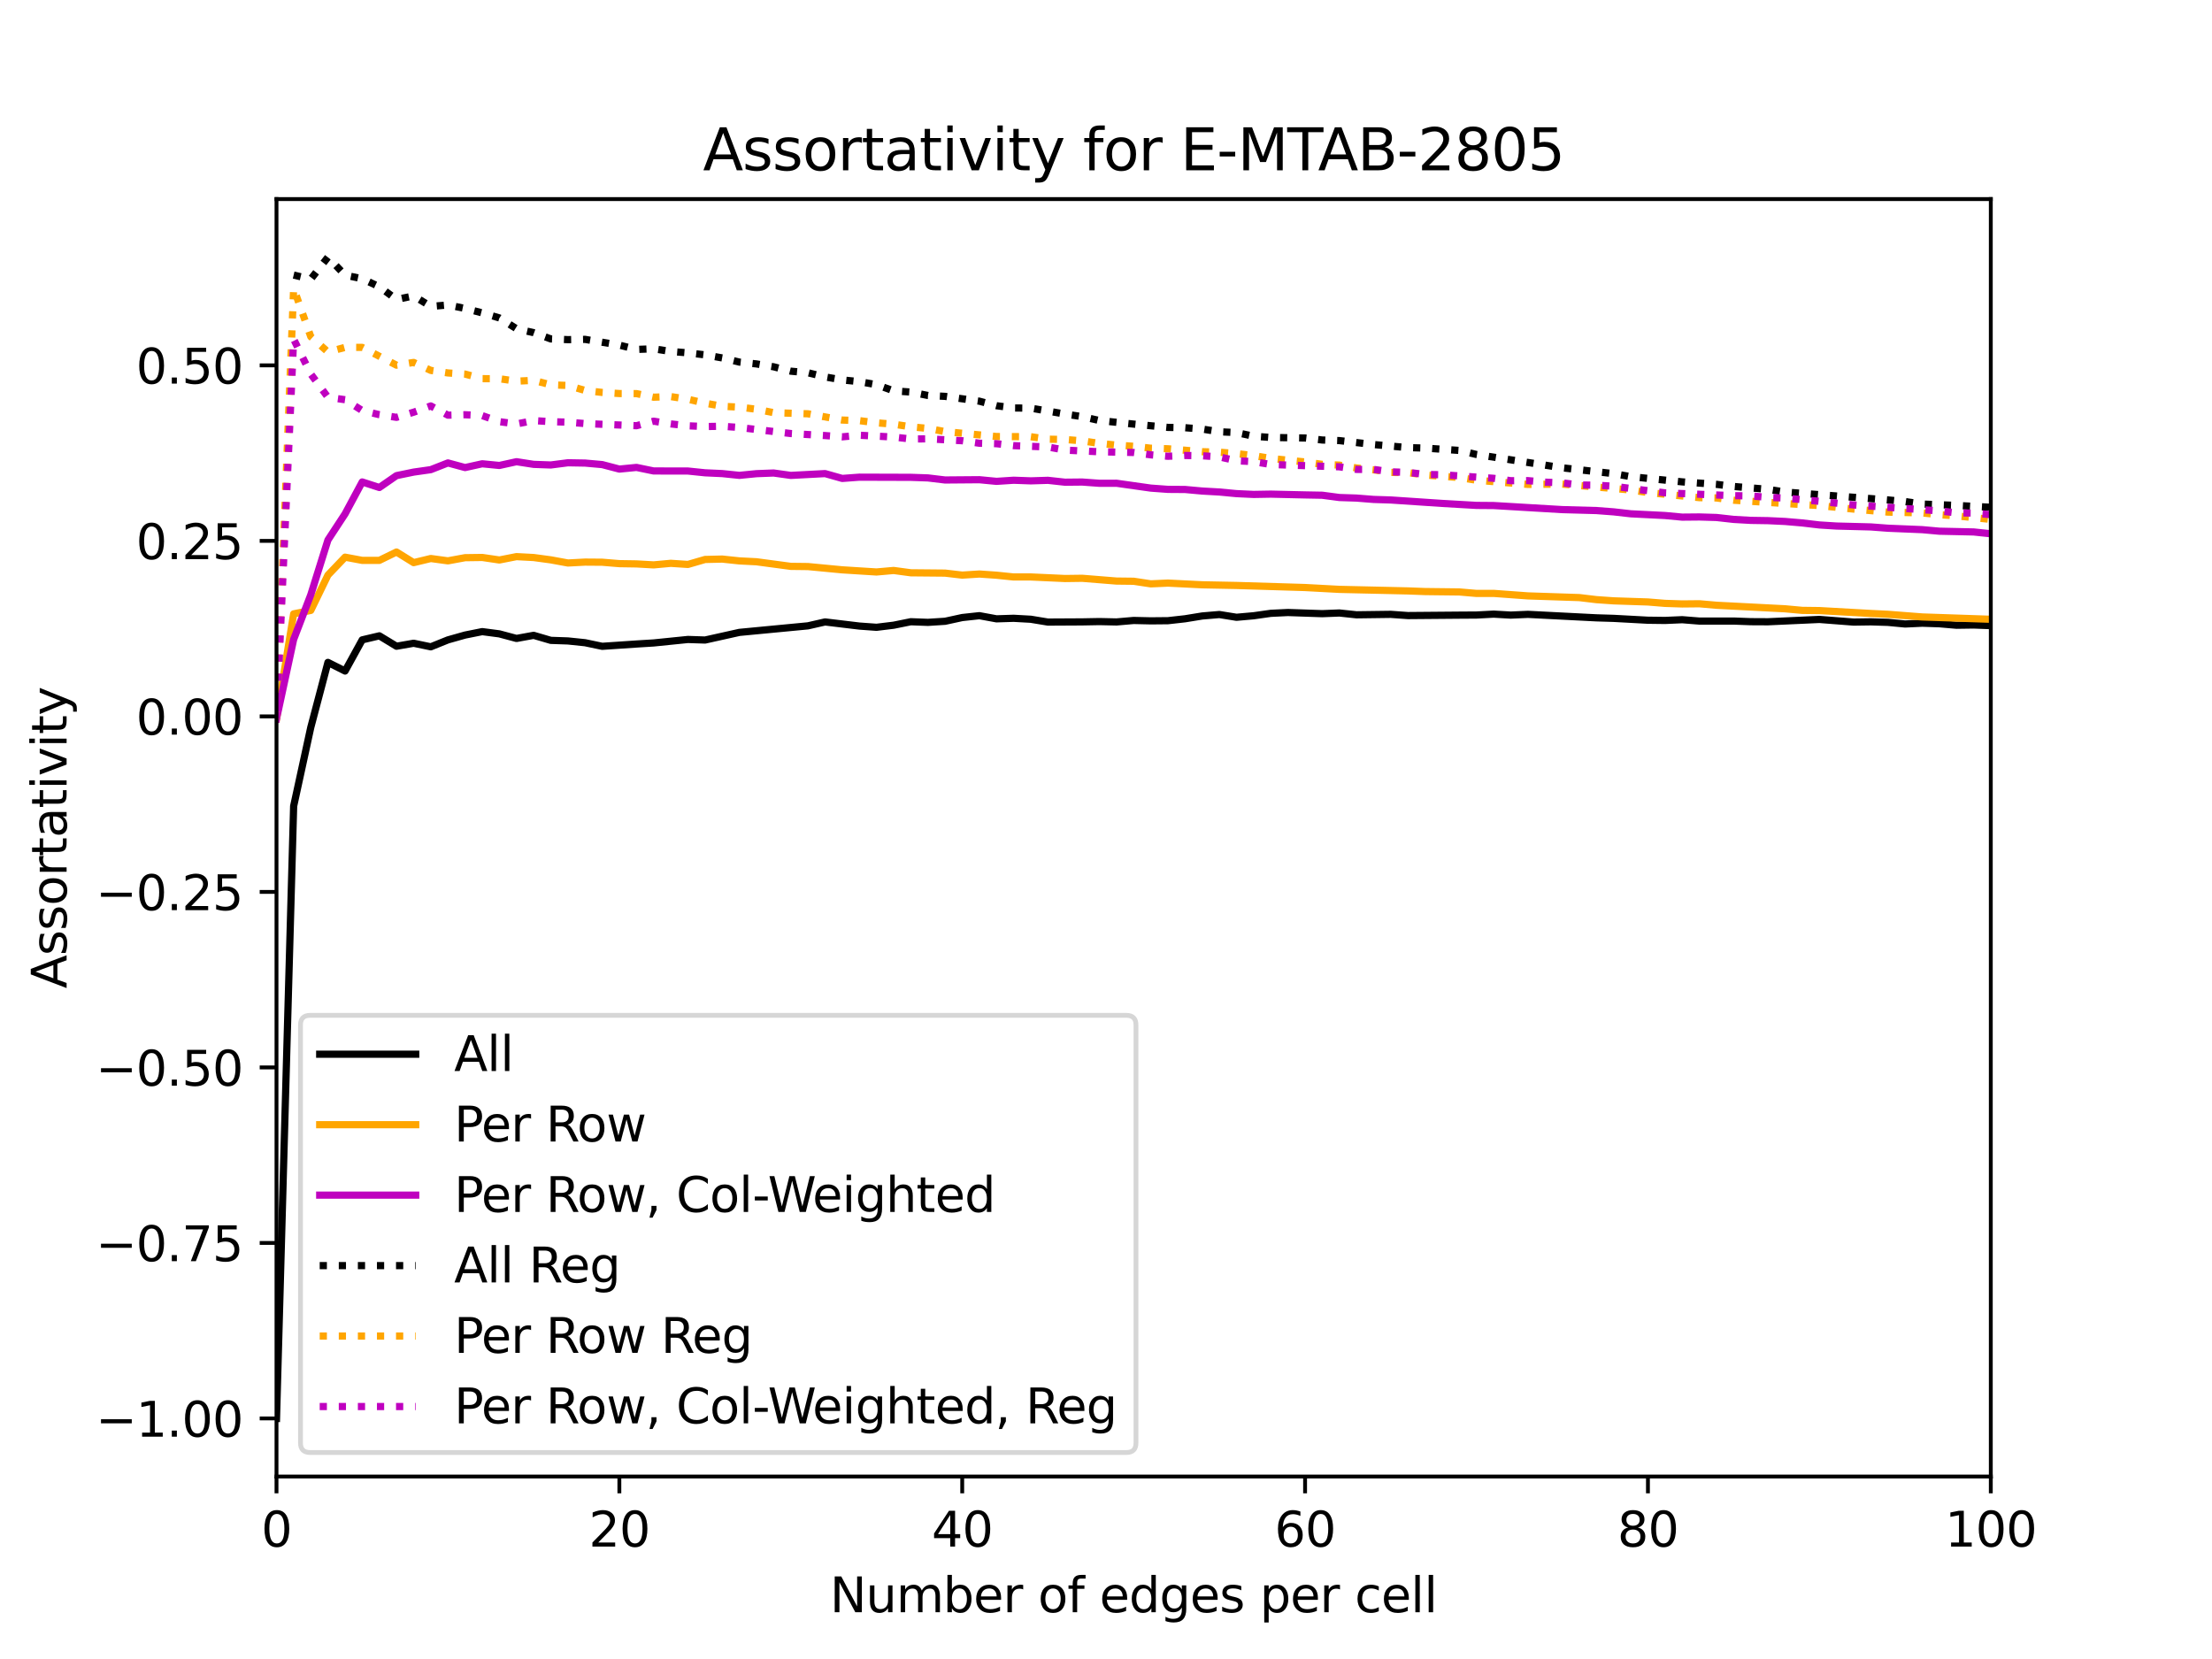 <?xml version="1.0" encoding="utf-8" standalone="no"?>
<!DOCTYPE svg PUBLIC "-//W3C//DTD SVG 1.1//EN"
  "http://www.w3.org/Graphics/SVG/1.1/DTD/svg11.dtd">
<svg xmlns:xlink="http://www.w3.org/1999/xlink" width="460.8pt" height="345.6pt" viewBox="0 0 460.8 345.6" xmlns="http://www.w3.org/2000/svg" version="1.1">
 <defs>
  <style type="text/css">*{stroke-linejoin: round; stroke-linecap: butt}</style>
 </defs>
 <g id="figure_1">
  <g id="patch_1">
   <path d="M 0 345.6 
L 460.8 345.6 
L 460.8 0 
L 0 0 
z
" style="fill: #ffffff"/>
  </g>
  <g id="axes_1">
   <g id="patch_2">
    <path d="M 57.6 307.584 
L 414.72 307.584 
L 414.72 41.472 
L 57.6 41.472 
z
" style="fill: #ffffff"/>
   </g>
   <g id="matplotlib.axis_1">
    <g id="xtick_1">
     <g id="line2d_1">
      <defs>
       <path id="m4d4e7b8bf9" d="M 0 0 
L 0 3.5 
" style="stroke: #000000; stroke-width: 0.8"/>
      </defs>
      <g>
       <use xlink:href="#m4d4e7b8bf9" x="57.6" y="307.584" style="stroke: #000000; stroke-width: 0.8"/>
      </g>
     </g>
     <g id="text_1">
      <!-- 0 -->
      <g transform="translate(54.419 322.182) scale(0.1 -0.1)">
       <defs>
        <path id="DejaVuSans-30" d="M 2034 4250 
Q 1547 4250 1301 3770 
Q 1056 3291 1056 2328 
Q 1056 1369 1301 889 
Q 1547 409 2034 409 
Q 2525 409 2770 889 
Q 3016 1369 3016 2328 
Q 3016 3291 2770 3770 
Q 2525 4250 2034 4250 
z
M 2034 4750 
Q 2819 4750 3233 4129 
Q 3647 3509 3647 2328 
Q 3647 1150 3233 529 
Q 2819 -91 2034 -91 
Q 1250 -91 836 529 
Q 422 1150 422 2328 
Q 422 3509 836 4129 
Q 1250 4750 2034 4750 
z
" transform="scale(0.016)"/>
       </defs>
       <use xlink:href="#DejaVuSans-30"/>
      </g>
     </g>
    </g>
    <g id="xtick_2">
     <g id="line2d_2">
      <g>
       <use xlink:href="#m4d4e7b8bf9" x="129.024" y="307.584" style="stroke: #000000; stroke-width: 0.8"/>
      </g>
     </g>
     <g id="text_2">
      <!-- 20 -->
      <g transform="translate(122.662 322.182) scale(0.1 -0.1)">
       <defs>
        <path id="DejaVuSans-32" d="M 1228 531 
L 3431 531 
L 3431 0 
L 469 0 
L 469 531 
Q 828 903 1448 1529 
Q 2069 2156 2228 2338 
Q 2531 2678 2651 2914 
Q 2772 3150 2772 3378 
Q 2772 3750 2511 3984 
Q 2250 4219 1831 4219 
Q 1534 4219 1204 4116 
Q 875 4013 500 3803 
L 500 4441 
Q 881 4594 1212 4672 
Q 1544 4750 1819 4750 
Q 2544 4750 2975 4387 
Q 3406 4025 3406 3419 
Q 3406 3131 3298 2873 
Q 3191 2616 2906 2266 
Q 2828 2175 2409 1742 
Q 1991 1309 1228 531 
z
" transform="scale(0.016)"/>
       </defs>
       <use xlink:href="#DejaVuSans-32"/>
       <use xlink:href="#DejaVuSans-30" x="63.623"/>
      </g>
     </g>
    </g>
    <g id="xtick_3">
     <g id="line2d_3">
      <g>
       <use xlink:href="#m4d4e7b8bf9" x="200.448" y="307.584" style="stroke: #000000; stroke-width: 0.8"/>
      </g>
     </g>
     <g id="text_3">
      <!-- 40 -->
      <g transform="translate(194.085 322.182) scale(0.1 -0.1)">
       <defs>
        <path id="DejaVuSans-34" d="M 2419 4116 
L 825 1625 
L 2419 1625 
L 2419 4116 
z
M 2253 4666 
L 3047 4666 
L 3047 1625 
L 3713 1625 
L 3713 1100 
L 3047 1100 
L 3047 0 
L 2419 0 
L 2419 1100 
L 313 1100 
L 313 1709 
L 2253 4666 
z
" transform="scale(0.016)"/>
       </defs>
       <use xlink:href="#DejaVuSans-34"/>
       <use xlink:href="#DejaVuSans-30" x="63.623"/>
      </g>
     </g>
    </g>
    <g id="xtick_4">
     <g id="line2d_4">
      <g>
       <use xlink:href="#m4d4e7b8bf9" x="271.872" y="307.584" style="stroke: #000000; stroke-width: 0.8"/>
      </g>
     </g>
     <g id="text_4">
      <!-- 60 -->
      <g transform="translate(265.51 322.182) scale(0.1 -0.1)">
       <defs>
        <path id="DejaVuSans-36" d="M 2113 2584 
Q 1688 2584 1439 2293 
Q 1191 2003 1191 1497 
Q 1191 994 1439 701 
Q 1688 409 2113 409 
Q 2538 409 2786 701 
Q 3034 994 3034 1497 
Q 3034 2003 2786 2293 
Q 2538 2584 2113 2584 
z
M 3366 4563 
L 3366 3988 
Q 3128 4100 2886 4159 
Q 2644 4219 2406 4219 
Q 1781 4219 1451 3797 
Q 1122 3375 1075 2522 
Q 1259 2794 1537 2939 
Q 1816 3084 2150 3084 
Q 2853 3084 3261 2657 
Q 3669 2231 3669 1497 
Q 3669 778 3244 343 
Q 2819 -91 2113 -91 
Q 1303 -91 875 529 
Q 447 1150 447 2328 
Q 447 3434 972 4092 
Q 1497 4750 2381 4750 
Q 2619 4750 2861 4703 
Q 3103 4656 3366 4563 
z
" transform="scale(0.016)"/>
       </defs>
       <use xlink:href="#DejaVuSans-36"/>
       <use xlink:href="#DejaVuSans-30" x="63.623"/>
      </g>
     </g>
    </g>
    <g id="xtick_5">
     <g id="line2d_5">
      <g>
       <use xlink:href="#m4d4e7b8bf9" x="343.296" y="307.584" style="stroke: #000000; stroke-width: 0.8"/>
      </g>
     </g>
     <g id="text_5">
      <!-- 80 -->
      <g transform="translate(336.933 322.182) scale(0.1 -0.1)">
       <defs>
        <path id="DejaVuSans-38" d="M 2034 2216 
Q 1584 2216 1326 1975 
Q 1069 1734 1069 1313 
Q 1069 891 1326 650 
Q 1584 409 2034 409 
Q 2484 409 2743 651 
Q 3003 894 3003 1313 
Q 3003 1734 2745 1975 
Q 2488 2216 2034 2216 
z
M 1403 2484 
Q 997 2584 770 2862 
Q 544 3141 544 3541 
Q 544 4100 942 4425 
Q 1341 4750 2034 4750 
Q 2731 4750 3128 4425 
Q 3525 4100 3525 3541 
Q 3525 3141 3298 2862 
Q 3072 2584 2669 2484 
Q 3125 2378 3379 2068 
Q 3634 1759 3634 1313 
Q 3634 634 3220 271 
Q 2806 -91 2034 -91 
Q 1263 -91 848 271 
Q 434 634 434 1313 
Q 434 1759 690 2068 
Q 947 2378 1403 2484 
z
M 1172 3481 
Q 1172 3119 1398 2916 
Q 1625 2713 2034 2713 
Q 2441 2713 2670 2916 
Q 2900 3119 2900 3481 
Q 2900 3844 2670 4047 
Q 2441 4250 2034 4250 
Q 1625 4250 1398 4047 
Q 1172 3844 1172 3481 
z
" transform="scale(0.016)"/>
       </defs>
       <use xlink:href="#DejaVuSans-38"/>
       <use xlink:href="#DejaVuSans-30" x="63.623"/>
      </g>
     </g>
    </g>
    <g id="xtick_6">
     <g id="line2d_6">
      <g>
       <use xlink:href="#m4d4e7b8bf9" x="414.72" y="307.584" style="stroke: #000000; stroke-width: 0.8"/>
      </g>
     </g>
     <g id="text_6">
      <!-- 100 -->
      <g transform="translate(405.176 322.182) scale(0.1 -0.1)">
       <defs>
        <path id="DejaVuSans-31" d="M 794 531 
L 1825 531 
L 1825 4091 
L 703 3866 
L 703 4441 
L 1819 4666 
L 2450 4666 
L 2450 531 
L 3481 531 
L 3481 0 
L 794 0 
L 794 531 
z
" transform="scale(0.016)"/>
       </defs>
       <use xlink:href="#DejaVuSans-31"/>
       <use xlink:href="#DejaVuSans-30" x="63.623"/>
       <use xlink:href="#DejaVuSans-30" x="127.246"/>
      </g>
     </g>
    </g>
    <g id="text_7">
     <!-- Number of edges per cell -->
     <g transform="translate(172.882 335.861) scale(0.1 -0.1)">
      <defs>
       <path id="DejaVuSans-4e" d="M 628 4666 
L 1478 4666 
L 3547 763 
L 3547 4666 
L 4159 4666 
L 4159 0 
L 3309 0 
L 1241 3903 
L 1241 0 
L 628 0 
L 628 4666 
z
" transform="scale(0.016)"/>
       <path id="DejaVuSans-75" d="M 544 1381 
L 544 3500 
L 1119 3500 
L 1119 1403 
Q 1119 906 1312 657 
Q 1506 409 1894 409 
Q 2359 409 2629 706 
Q 2900 1003 2900 1516 
L 2900 3500 
L 3475 3500 
L 3475 0 
L 2900 0 
L 2900 538 
Q 2691 219 2414 64 
Q 2138 -91 1772 -91 
Q 1169 -91 856 284 
Q 544 659 544 1381 
z
M 1991 3584 
L 1991 3584 
z
" transform="scale(0.016)"/>
       <path id="DejaVuSans-6d" d="M 3328 2828 
Q 3544 3216 3844 3400 
Q 4144 3584 4550 3584 
Q 5097 3584 5394 3201 
Q 5691 2819 5691 2113 
L 5691 0 
L 5113 0 
L 5113 2094 
Q 5113 2597 4934 2840 
Q 4756 3084 4391 3084 
Q 3944 3084 3684 2787 
Q 3425 2491 3425 1978 
L 3425 0 
L 2847 0 
L 2847 2094 
Q 2847 2600 2669 2842 
Q 2491 3084 2119 3084 
Q 1678 3084 1418 2786 
Q 1159 2488 1159 1978 
L 1159 0 
L 581 0 
L 581 3500 
L 1159 3500 
L 1159 2956 
Q 1356 3278 1631 3431 
Q 1906 3584 2284 3584 
Q 2666 3584 2933 3390 
Q 3200 3197 3328 2828 
z
" transform="scale(0.016)"/>
       <path id="DejaVuSans-62" d="M 3116 1747 
Q 3116 2381 2855 2742 
Q 2594 3103 2138 3103 
Q 1681 3103 1420 2742 
Q 1159 2381 1159 1747 
Q 1159 1113 1420 752 
Q 1681 391 2138 391 
Q 2594 391 2855 752 
Q 3116 1113 3116 1747 
z
M 1159 2969 
Q 1341 3281 1617 3432 
Q 1894 3584 2278 3584 
Q 2916 3584 3314 3078 
Q 3713 2572 3713 1747 
Q 3713 922 3314 415 
Q 2916 -91 2278 -91 
Q 1894 -91 1617 61 
Q 1341 213 1159 525 
L 1159 0 
L 581 0 
L 581 4863 
L 1159 4863 
L 1159 2969 
z
" transform="scale(0.016)"/>
       <path id="DejaVuSans-65" d="M 3597 1894 
L 3597 1613 
L 953 1613 
Q 991 1019 1311 708 
Q 1631 397 2203 397 
Q 2534 397 2845 478 
Q 3156 559 3463 722 
L 3463 178 
Q 3153 47 2828 -22 
Q 2503 -91 2169 -91 
Q 1331 -91 842 396 
Q 353 884 353 1716 
Q 353 2575 817 3079 
Q 1281 3584 2069 3584 
Q 2775 3584 3186 3129 
Q 3597 2675 3597 1894 
z
M 3022 2063 
Q 3016 2534 2758 2815 
Q 2500 3097 2075 3097 
Q 1594 3097 1305 2825 
Q 1016 2553 972 2059 
L 3022 2063 
z
" transform="scale(0.016)"/>
       <path id="DejaVuSans-72" d="M 2631 2963 
Q 2534 3019 2420 3045 
Q 2306 3072 2169 3072 
Q 1681 3072 1420 2755 
Q 1159 2438 1159 1844 
L 1159 0 
L 581 0 
L 581 3500 
L 1159 3500 
L 1159 2956 
Q 1341 3275 1631 3429 
Q 1922 3584 2338 3584 
Q 2397 3584 2469 3576 
Q 2541 3569 2628 3553 
L 2631 2963 
z
" transform="scale(0.016)"/>
       <path id="DejaVuSans-20" transform="scale(0.016)"/>
       <path id="DejaVuSans-6f" d="M 1959 3097 
Q 1497 3097 1228 2736 
Q 959 2375 959 1747 
Q 959 1119 1226 758 
Q 1494 397 1959 397 
Q 2419 397 2687 759 
Q 2956 1122 2956 1747 
Q 2956 2369 2687 2733 
Q 2419 3097 1959 3097 
z
M 1959 3584 
Q 2709 3584 3137 3096 
Q 3566 2609 3566 1747 
Q 3566 888 3137 398 
Q 2709 -91 1959 -91 
Q 1206 -91 779 398 
Q 353 888 353 1747 
Q 353 2609 779 3096 
Q 1206 3584 1959 3584 
z
" transform="scale(0.016)"/>
       <path id="DejaVuSans-66" d="M 2375 4863 
L 2375 4384 
L 1825 4384 
Q 1516 4384 1395 4259 
Q 1275 4134 1275 3809 
L 1275 3500 
L 2222 3500 
L 2222 3053 
L 1275 3053 
L 1275 0 
L 697 0 
L 697 3053 
L 147 3053 
L 147 3500 
L 697 3500 
L 697 3744 
Q 697 4328 969 4595 
Q 1241 4863 1831 4863 
L 2375 4863 
z
" transform="scale(0.016)"/>
       <path id="DejaVuSans-64" d="M 2906 2969 
L 2906 4863 
L 3481 4863 
L 3481 0 
L 2906 0 
L 2906 525 
Q 2725 213 2448 61 
Q 2172 -91 1784 -91 
Q 1150 -91 751 415 
Q 353 922 353 1747 
Q 353 2572 751 3078 
Q 1150 3584 1784 3584 
Q 2172 3584 2448 3432 
Q 2725 3281 2906 2969 
z
M 947 1747 
Q 947 1113 1208 752 
Q 1469 391 1925 391 
Q 2381 391 2643 752 
Q 2906 1113 2906 1747 
Q 2906 2381 2643 2742 
Q 2381 3103 1925 3103 
Q 1469 3103 1208 2742 
Q 947 2381 947 1747 
z
" transform="scale(0.016)"/>
       <path id="DejaVuSans-67" d="M 2906 1791 
Q 2906 2416 2648 2759 
Q 2391 3103 1925 3103 
Q 1463 3103 1205 2759 
Q 947 2416 947 1791 
Q 947 1169 1205 825 
Q 1463 481 1925 481 
Q 2391 481 2648 825 
Q 2906 1169 2906 1791 
z
M 3481 434 
Q 3481 -459 3084 -895 
Q 2688 -1331 1869 -1331 
Q 1566 -1331 1297 -1286 
Q 1028 -1241 775 -1147 
L 775 -588 
Q 1028 -725 1275 -790 
Q 1522 -856 1778 -856 
Q 2344 -856 2625 -561 
Q 2906 -266 2906 331 
L 2906 616 
Q 2728 306 2450 153 
Q 2172 0 1784 0 
Q 1141 0 747 490 
Q 353 981 353 1791 
Q 353 2603 747 3093 
Q 1141 3584 1784 3584 
Q 2172 3584 2450 3431 
Q 2728 3278 2906 2969 
L 2906 3500 
L 3481 3500 
L 3481 434 
z
" transform="scale(0.016)"/>
       <path id="DejaVuSans-73" d="M 2834 3397 
L 2834 2853 
Q 2591 2978 2328 3040 
Q 2066 3103 1784 3103 
Q 1356 3103 1142 2972 
Q 928 2841 928 2578 
Q 928 2378 1081 2264 
Q 1234 2150 1697 2047 
L 1894 2003 
Q 2506 1872 2764 1633 
Q 3022 1394 3022 966 
Q 3022 478 2636 193 
Q 2250 -91 1575 -91 
Q 1294 -91 989 -36 
Q 684 19 347 128 
L 347 722 
Q 666 556 975 473 
Q 1284 391 1588 391 
Q 1994 391 2212 530 
Q 2431 669 2431 922 
Q 2431 1156 2273 1281 
Q 2116 1406 1581 1522 
L 1381 1569 
Q 847 1681 609 1914 
Q 372 2147 372 2553 
Q 372 3047 722 3315 
Q 1072 3584 1716 3584 
Q 2034 3584 2315 3537 
Q 2597 3491 2834 3397 
z
" transform="scale(0.016)"/>
       <path id="DejaVuSans-70" d="M 1159 525 
L 1159 -1331 
L 581 -1331 
L 581 3500 
L 1159 3500 
L 1159 2969 
Q 1341 3281 1617 3432 
Q 1894 3584 2278 3584 
Q 2916 3584 3314 3078 
Q 3713 2572 3713 1747 
Q 3713 922 3314 415 
Q 2916 -91 2278 -91 
Q 1894 -91 1617 61 
Q 1341 213 1159 525 
z
M 3116 1747 
Q 3116 2381 2855 2742 
Q 2594 3103 2138 3103 
Q 1681 3103 1420 2742 
Q 1159 2381 1159 1747 
Q 1159 1113 1420 752 
Q 1681 391 2138 391 
Q 2594 391 2855 752 
Q 3116 1113 3116 1747 
z
" transform="scale(0.016)"/>
       <path id="DejaVuSans-63" d="M 3122 3366 
L 3122 2828 
Q 2878 2963 2633 3030 
Q 2388 3097 2138 3097 
Q 1578 3097 1268 2742 
Q 959 2388 959 1747 
Q 959 1106 1268 751 
Q 1578 397 2138 397 
Q 2388 397 2633 464 
Q 2878 531 3122 666 
L 3122 134 
Q 2881 22 2623 -34 
Q 2366 -91 2075 -91 
Q 1284 -91 818 406 
Q 353 903 353 1747 
Q 353 2603 823 3093 
Q 1294 3584 2113 3584 
Q 2378 3584 2631 3529 
Q 2884 3475 3122 3366 
z
" transform="scale(0.016)"/>
       <path id="DejaVuSans-6c" d="M 603 4863 
L 1178 4863 
L 1178 0 
L 603 0 
L 603 4863 
z
" transform="scale(0.016)"/>
      </defs>
      <use xlink:href="#DejaVuSans-4e"/>
      <use xlink:href="#DejaVuSans-75" x="74.805"/>
      <use xlink:href="#DejaVuSans-6d" x="138.184"/>
      <use xlink:href="#DejaVuSans-62" x="235.596"/>
      <use xlink:href="#DejaVuSans-65" x="299.072"/>
      <use xlink:href="#DejaVuSans-72" x="360.596"/>
      <use xlink:href="#DejaVuSans-20" x="401.709"/>
      <use xlink:href="#DejaVuSans-6f" x="433.496"/>
      <use xlink:href="#DejaVuSans-66" x="494.678"/>
      <use xlink:href="#DejaVuSans-20" x="529.883"/>
      <use xlink:href="#DejaVuSans-65" x="561.67"/>
      <use xlink:href="#DejaVuSans-64" x="623.193"/>
      <use xlink:href="#DejaVuSans-67" x="686.67"/>
      <use xlink:href="#DejaVuSans-65" x="750.146"/>
      <use xlink:href="#DejaVuSans-73" x="811.67"/>
      <use xlink:href="#DejaVuSans-20" x="863.77"/>
      <use xlink:href="#DejaVuSans-70" x="895.557"/>
      <use xlink:href="#DejaVuSans-65" x="959.033"/>
      <use xlink:href="#DejaVuSans-72" x="1020.557"/>
      <use xlink:href="#DejaVuSans-20" x="1061.67"/>
      <use xlink:href="#DejaVuSans-63" x="1093.457"/>
      <use xlink:href="#DejaVuSans-65" x="1148.438"/>
      <use xlink:href="#DejaVuSans-6c" x="1209.961"/>
      <use xlink:href="#DejaVuSans-6c" x="1237.744"/>
     </g>
    </g>
   </g>
   <g id="matplotlib.axis_2">
    <g id="ytick_1">
     <g id="line2d_7">
      <defs>
       <path id="m3ec77d566e" d="M 0 0 
L -3.5 0 
" style="stroke: #000000; stroke-width: 0.8"/>
      </defs>
      <g>
       <use xlink:href="#m3ec77d566e" x="57.6" y="295.488" style="stroke: #000000; stroke-width: 0.8"/>
      </g>
     </g>
     <g id="text_8">
      <!-- −1.00 -->
      <g transform="translate(19.955 299.287) scale(0.1 -0.1)">
       <defs>
        <path id="DejaVuSans-2212" d="M 678 2272 
L 4684 2272 
L 4684 1741 
L 678 1741 
L 678 2272 
z
" transform="scale(0.016)"/>
        <path id="DejaVuSans-2e" d="M 684 794 
L 1344 794 
L 1344 0 
L 684 0 
L 684 794 
z
" transform="scale(0.016)"/>
       </defs>
       <use xlink:href="#DejaVuSans-2212"/>
       <use xlink:href="#DejaVuSans-31" x="83.789"/>
       <use xlink:href="#DejaVuSans-2e" x="147.412"/>
       <use xlink:href="#DejaVuSans-30" x="179.199"/>
       <use xlink:href="#DejaVuSans-30" x="242.822"/>
      </g>
     </g>
    </g>
    <g id="ytick_2">
     <g id="line2d_8">
      <g>
       <use xlink:href="#m3ec77d566e" x="57.6" y="258.925" style="stroke: #000000; stroke-width: 0.8"/>
      </g>
     </g>
     <g id="text_9">
      <!-- −0.75 -->
      <g transform="translate(19.955 262.725) scale(0.1 -0.1)">
       <defs>
        <path id="DejaVuSans-37" d="M 525 4666 
L 3525 4666 
L 3525 4397 
L 1831 0 
L 1172 0 
L 2766 4134 
L 525 4134 
L 525 4666 
z
" transform="scale(0.016)"/>
        <path id="DejaVuSans-35" d="M 691 4666 
L 3169 4666 
L 3169 4134 
L 1269 4134 
L 1269 2991 
Q 1406 3038 1543 3061 
Q 1681 3084 1819 3084 
Q 2600 3084 3056 2656 
Q 3513 2228 3513 1497 
Q 3513 744 3044 326 
Q 2575 -91 1722 -91 
Q 1428 -91 1123 -41 
Q 819 9 494 109 
L 494 744 
Q 775 591 1075 516 
Q 1375 441 1709 441 
Q 2250 441 2565 725 
Q 2881 1009 2881 1497 
Q 2881 1984 2565 2268 
Q 2250 2553 1709 2553 
Q 1456 2553 1204 2497 
Q 953 2441 691 2322 
L 691 4666 
z
" transform="scale(0.016)"/>
       </defs>
       <use xlink:href="#DejaVuSans-2212"/>
       <use xlink:href="#DejaVuSans-30" x="83.789"/>
       <use xlink:href="#DejaVuSans-2e" x="147.412"/>
       <use xlink:href="#DejaVuSans-37" x="179.199"/>
       <use xlink:href="#DejaVuSans-35" x="242.822"/>
      </g>
     </g>
    </g>
    <g id="ytick_3">
     <g id="line2d_9">
      <g>
       <use xlink:href="#m3ec77d566e" x="57.6" y="222.363" style="stroke: #000000; stroke-width: 0.8"/>
      </g>
     </g>
     <g id="text_10">
      <!-- −0.50 -->
      <g transform="translate(19.955 226.162) scale(0.1 -0.1)">
       <use xlink:href="#DejaVuSans-2212"/>
       <use xlink:href="#DejaVuSans-30" x="83.789"/>
       <use xlink:href="#DejaVuSans-2e" x="147.412"/>
       <use xlink:href="#DejaVuSans-35" x="179.199"/>
       <use xlink:href="#DejaVuSans-30" x="242.822"/>
      </g>
     </g>
    </g>
    <g id="ytick_4">
     <g id="line2d_10">
      <g>
       <use xlink:href="#m3ec77d566e" x="57.6" y="185.8" style="stroke: #000000; stroke-width: 0.8"/>
      </g>
     </g>
     <g id="text_11">
      <!-- −0.25 -->
      <g transform="translate(19.955 189.599) scale(0.1 -0.1)">
       <use xlink:href="#DejaVuSans-2212"/>
       <use xlink:href="#DejaVuSans-30" x="83.789"/>
       <use xlink:href="#DejaVuSans-2e" x="147.412"/>
       <use xlink:href="#DejaVuSans-32" x="179.199"/>
       <use xlink:href="#DejaVuSans-35" x="242.822"/>
      </g>
     </g>
    </g>
    <g id="ytick_5">
     <g id="line2d_11">
      <g>
       <use xlink:href="#m3ec77d566e" x="57.6" y="149.238" style="stroke: #000000; stroke-width: 0.8"/>
      </g>
     </g>
     <g id="text_12">
      <!-- 0.00 -->
      <g transform="translate(28.334 153.037) scale(0.1 -0.1)">
       <use xlink:href="#DejaVuSans-30"/>
       <use xlink:href="#DejaVuSans-2e" x="63.623"/>
       <use xlink:href="#DejaVuSans-30" x="95.41"/>
       <use xlink:href="#DejaVuSans-30" x="159.033"/>
      </g>
     </g>
    </g>
    <g id="ytick_6">
     <g id="line2d_12">
      <g>
       <use xlink:href="#m3ec77d566e" x="57.6" y="112.675" style="stroke: #000000; stroke-width: 0.8"/>
      </g>
     </g>
     <g id="text_13">
      <!-- 0.25 -->
      <g transform="translate(28.334 116.474) scale(0.1 -0.1)">
       <use xlink:href="#DejaVuSans-30"/>
       <use xlink:href="#DejaVuSans-2e" x="63.623"/>
       <use xlink:href="#DejaVuSans-32" x="95.41"/>
       <use xlink:href="#DejaVuSans-35" x="159.033"/>
      </g>
     </g>
    </g>
    <g id="ytick_7">
     <g id="line2d_13">
      <g>
       <use xlink:href="#m3ec77d566e" x="57.6" y="76.112" style="stroke: #000000; stroke-width: 0.8"/>
      </g>
     </g>
     <g id="text_14">
      <!-- 0.50 -->
      <g transform="translate(28.334 79.912) scale(0.1 -0.1)">
       <use xlink:href="#DejaVuSans-30"/>
       <use xlink:href="#DejaVuSans-2e" x="63.623"/>
       <use xlink:href="#DejaVuSans-35" x="95.41"/>
       <use xlink:href="#DejaVuSans-30" x="159.033"/>
      </g>
     </g>
    </g>
    <g id="text_15">
     <!-- Assortativity -->
     <g transform="translate(13.875 205.914) rotate(-90) scale(0.1 -0.1)">
      <defs>
       <path id="DejaVuSans-41" d="M 2188 4044 
L 1331 1722 
L 3047 1722 
L 2188 4044 
z
M 1831 4666 
L 2547 4666 
L 4325 0 
L 3669 0 
L 3244 1197 
L 1141 1197 
L 716 0 
L 50 0 
L 1831 4666 
z
" transform="scale(0.016)"/>
       <path id="DejaVuSans-74" d="M 1172 4494 
L 1172 3500 
L 2356 3500 
L 2356 3053 
L 1172 3053 
L 1172 1153 
Q 1172 725 1289 603 
Q 1406 481 1766 481 
L 2356 481 
L 2356 0 
L 1766 0 
Q 1100 0 847 248 
Q 594 497 594 1153 
L 594 3053 
L 172 3053 
L 172 3500 
L 594 3500 
L 594 4494 
L 1172 4494 
z
" transform="scale(0.016)"/>
       <path id="DejaVuSans-61" d="M 2194 1759 
Q 1497 1759 1228 1600 
Q 959 1441 959 1056 
Q 959 750 1161 570 
Q 1363 391 1709 391 
Q 2188 391 2477 730 
Q 2766 1069 2766 1631 
L 2766 1759 
L 2194 1759 
z
M 3341 1997 
L 3341 0 
L 2766 0 
L 2766 531 
Q 2569 213 2275 61 
Q 1981 -91 1556 -91 
Q 1019 -91 701 211 
Q 384 513 384 1019 
Q 384 1609 779 1909 
Q 1175 2209 1959 2209 
L 2766 2209 
L 2766 2266 
Q 2766 2663 2505 2880 
Q 2244 3097 1772 3097 
Q 1472 3097 1187 3025 
Q 903 2953 641 2809 
L 641 3341 
Q 956 3463 1253 3523 
Q 1550 3584 1831 3584 
Q 2591 3584 2966 3190 
Q 3341 2797 3341 1997 
z
" transform="scale(0.016)"/>
       <path id="DejaVuSans-69" d="M 603 3500 
L 1178 3500 
L 1178 0 
L 603 0 
L 603 3500 
z
M 603 4863 
L 1178 4863 
L 1178 4134 
L 603 4134 
L 603 4863 
z
" transform="scale(0.016)"/>
       <path id="DejaVuSans-76" d="M 191 3500 
L 800 3500 
L 1894 563 
L 2988 3500 
L 3597 3500 
L 2284 0 
L 1503 0 
L 191 3500 
z
" transform="scale(0.016)"/>
       <path id="DejaVuSans-79" d="M 2059 -325 
Q 1816 -950 1584 -1140 
Q 1353 -1331 966 -1331 
L 506 -1331 
L 506 -850 
L 844 -850 
Q 1081 -850 1212 -737 
Q 1344 -625 1503 -206 
L 1606 56 
L 191 3500 
L 800 3500 
L 1894 763 
L 2988 3500 
L 3597 3500 
L 2059 -325 
z
" transform="scale(0.016)"/>
      </defs>
      <use xlink:href="#DejaVuSans-41"/>
      <use xlink:href="#DejaVuSans-73" x="68.408"/>
      <use xlink:href="#DejaVuSans-73" x="120.508"/>
      <use xlink:href="#DejaVuSans-6f" x="172.607"/>
      <use xlink:href="#DejaVuSans-72" x="233.789"/>
      <use xlink:href="#DejaVuSans-74" x="274.902"/>
      <use xlink:href="#DejaVuSans-61" x="314.111"/>
      <use xlink:href="#DejaVuSans-74" x="375.391"/>
      <use xlink:href="#DejaVuSans-69" x="414.6"/>
      <use xlink:href="#DejaVuSans-76" x="442.383"/>
      <use xlink:href="#DejaVuSans-69" x="501.562"/>
      <use xlink:href="#DejaVuSans-74" x="529.346"/>
      <use xlink:href="#DejaVuSans-79" x="568.555"/>
     </g>
    </g>
   </g>
   <g id="line2d_14">
    <path d="M 57.6 295.488 
L 61.171 167.932 
L 64.742 151.525 
L 68.314 137.988 
L 71.885 139.787 
L 75.456 133.296 
L 79.027 132.455 
L 82.598 134.621 
L 86.17 134 
L 89.741 134.743 
L 93.312 133.302 
L 96.883 132.293 
L 100.454 131.577 
L 104.026 132.046 
L 107.597 133.001 
L 111.168 132.351 
L 114.739 133.398 
L 118.31 133.52 
L 121.882 133.89 
L 125.453 134.64 
L 132.595 134.158 
L 136.166 133.938 
L 143.309 133.213 
L 146.88 133.33 
L 154.022 131.739 
L 168.307 130.375 
L 171.878 129.561 
L 179.021 130.42 
L 182.592 130.678 
L 186.163 130.242 
L 189.734 129.518 
L 193.306 129.65 
L 196.877 129.423 
L 200.448 128.646 
L 204.019 128.258 
L 207.59 128.914 
L 211.162 128.801 
L 214.733 129 
L 218.304 129.59 
L 225.446 129.552 
L 229.018 129.485 
L 232.589 129.563 
L 236.16 129.254 
L 239.731 129.335 
L 243.302 129.301 
L 246.874 128.901 
L 250.445 128.32 
L 254.016 128.016 
L 257.587 128.591 
L 261.158 128.274 
L 264.73 127.767 
L 268.301 127.596 
L 275.443 127.839 
L 279.014 127.696 
L 282.586 128.075 
L 289.728 127.981 
L 293.299 128.235 
L 304.013 128.145 
L 307.584 128.122 
L 311.155 127.934 
L 314.726 128.136 
L 318.298 127.981 
L 332.582 128.708 
L 336.154 128.816 
L 343.296 129.203 
L 346.867 129.249 
L 350.438 129.094 
L 354.01 129.381 
L 361.152 129.375 
L 364.723 129.507 
L 368.294 129.525 
L 379.008 129.038 
L 386.15 129.591 
L 389.722 129.54 
L 393.293 129.649 
L 396.864 129.988 
L 400.435 129.822 
L 404.006 129.94 
L 407.578 130.247 
L 411.149 130.196 
L 421.862 130.594 
L 425.434 130.857 
L 432.576 130.965 
L 439.718 131.045 
L 443.29 130.952 
L 446.861 130.976 
L 450.432 131.249 
L 454.003 131.334 
L 461.8 131.711 
L 461.8 131.711 
" clip-path="url(#pfec0df46d5)" style="fill: none; stroke: #000000; stroke-width: 1.5; stroke-linecap: square"/>
   </g>
   <g id="line2d_15">
    <path d="M 57.6 149.747 
L 61.171 127.879 
L 64.742 127.162 
L 68.314 119.805 
L 71.885 116.068 
L 75.456 116.737 
L 79.027 116.736 
L 82.598 114.994 
L 86.17 117.207 
L 89.741 116.348 
L 93.312 116.833 
L 96.883 116.177 
L 100.454 116.129 
L 104.026 116.655 
L 107.597 115.955 
L 111.168 116.144 
L 114.739 116.628 
L 118.31 117.283 
L 121.882 117.095 
L 125.453 117.122 
L 129.024 117.417 
L 132.595 117.472 
L 136.166 117.675 
L 139.738 117.349 
L 143.309 117.584 
L 146.88 116.546 
L 150.451 116.464 
L 154.022 116.843 
L 157.594 117.026 
L 164.736 117.983 
L 168.307 118.025 
L 175.45 118.706 
L 182.592 119.154 
L 186.163 118.839 
L 189.734 119.322 
L 196.877 119.389 
L 200.448 119.807 
L 204.019 119.579 
L 207.59 119.827 
L 211.162 120.194 
L 214.733 120.191 
L 221.875 120.516 
L 225.446 120.468 
L 232.589 121.044 
L 236.16 121.085 
L 239.731 121.625 
L 243.302 121.468 
L 250.445 121.823 
L 257.587 121.962 
L 271.872 122.393 
L 279.014 122.776 
L 293.299 123.099 
L 296.87 123.232 
L 304.013 123.315 
L 307.584 123.621 
L 311.155 123.612 
L 318.298 124.136 
L 329.011 124.49 
L 332.582 124.917 
L 336.154 125.166 
L 343.296 125.403 
L 346.867 125.694 
L 350.438 125.811 
L 354.01 125.775 
L 357.581 126.087 
L 371.866 126.822 
L 375.437 127.151 
L 379.008 127.196 
L 389.722 127.798 
L 393.293 127.972 
L 400.435 128.522 
L 414.72 129.006 
L 418.291 129.414 
L 425.434 129.411 
L 429.005 129.597 
L 432.576 129.439 
L 443.29 130.072 
L 450.432 130.624 
L 457.574 130.749 
L 461.8 130.922 
L 461.8 130.922 
" clip-path="url(#pfec0df46d5)" style="fill: none; stroke: #ffa500; stroke-width: 1.5; stroke-linecap: square"/>
   </g>
   <g id="line2d_16">
    <path d="M 57.6 149.747 
L 61.171 133.204 
L 64.742 123.903 
L 68.314 112.498 
L 71.885 107.049 
L 75.456 100.4 
L 79.027 101.556 
L 82.598 99.082 
L 86.17 98.346 
L 89.741 97.838 
L 93.312 96.436 
L 96.883 97.402 
L 100.454 96.614 
L 104.026 96.965 
L 107.597 96.181 
L 111.168 96.734 
L 114.739 96.863 
L 118.31 96.403 
L 121.882 96.465 
L 125.453 96.783 
L 129.024 97.72 
L 132.595 97.371 
L 136.166 98.11 
L 143.309 98.124 
L 146.88 98.493 
L 150.451 98.656 
L 154.022 99.027 
L 157.594 98.673 
L 161.165 98.536 
L 164.736 99.035 
L 171.878 98.657 
L 175.45 99.668 
L 179.021 99.404 
L 189.734 99.437 
L 193.306 99.56 
L 196.877 99.989 
L 204.019 99.932 
L 207.59 100.275 
L 211.162 100.042 
L 214.733 100.17 
L 218.304 100.06 
L 221.875 100.452 
L 225.446 100.416 
L 229.018 100.676 
L 232.589 100.67 
L 239.731 101.681 
L 243.302 101.943 
L 246.874 101.968 
L 250.445 102.293 
L 254.016 102.494 
L 257.587 102.831 
L 261.158 102.998 
L 264.73 102.936 
L 271.872 103.1 
L 275.443 103.165 
L 279.014 103.64 
L 282.586 103.757 
L 286.157 104.04 
L 289.728 104.155 
L 300.442 104.872 
L 307.584 105.284 
L 311.155 105.313 
L 325.44 106.16 
L 332.582 106.359 
L 336.154 106.629 
L 339.725 107.034 
L 346.867 107.392 
L 350.438 107.727 
L 354.01 107.694 
L 357.581 107.801 
L 361.152 108.201 
L 364.723 108.403 
L 368.294 108.46 
L 371.866 108.63 
L 375.437 108.936 
L 379.008 109.358 
L 382.579 109.584 
L 389.722 109.768 
L 393.293 110.038 
L 400.435 110.336 
L 404.006 110.658 
L 411.149 110.816 
L 414.72 111.192 
L 418.291 111.323 
L 421.862 111.585 
L 429.005 111.778 
L 432.576 111.986 
L 436.147 112.062 
L 439.718 112.377 
L 461.146 113.205 
L 461.8 113.221 
L 461.8 113.221 
" clip-path="url(#pfec0df46d5)" style="fill: none; stroke: #bf00bf; stroke-width: 1.5; stroke-linecap: square"/>
   </g>
   <g id="line2d_17">
    <path d="M 61.171 57.301 
L 64.742 58.148 
L 68.314 53.568 
L 71.885 57.317 
L 75.456 58.068 
L 79.027 59.742 
L 82.598 62.378 
L 86.17 61.646 
L 89.741 63.838 
L 93.312 63.527 
L 96.883 64.26 
L 100.454 65.181 
L 104.026 66.231 
L 107.597 68.488 
L 111.168 69.3 
L 114.739 70.604 
L 118.31 70.755 
L 121.882 70.697 
L 129.024 71.894 
L 132.595 72.793 
L 136.166 72.659 
L 139.738 73.218 
L 143.309 73.502 
L 146.88 73.926 
L 150.451 74.566 
L 154.022 75.431 
L 157.594 75.813 
L 161.165 76.411 
L 164.736 77.322 
L 168.307 77.653 
L 171.878 78.519 
L 175.45 79.145 
L 179.021 79.501 
L 182.592 80.136 
L 186.163 81.423 
L 189.734 81.671 
L 193.306 82.385 
L 196.877 82.57 
L 204.019 83.574 
L 207.59 84.519 
L 211.162 84.991 
L 214.733 85.02 
L 221.875 86.255 
L 225.446 86.795 
L 229.018 87.601 
L 236.16 88.348 
L 243.302 89.034 
L 246.874 89.102 
L 250.445 89.38 
L 254.016 89.949 
L 257.587 90.111 
L 261.158 90.876 
L 264.73 91.129 
L 271.872 91.243 
L 275.443 91.662 
L 279.014 91.784 
L 286.157 92.607 
L 293.299 93.248 
L 296.87 93.342 
L 304.013 93.833 
L 307.584 94.68 
L 325.44 97.451 
L 336.154 98.669 
L 339.725 99.295 
L 350.438 100.381 
L 357.581 100.898 
L 361.152 101.339 
L 368.294 101.936 
L 371.866 102.501 
L 393.293 104.142 
L 396.864 104.491 
L 400.435 105.002 
L 407.578 105.288 
L 418.291 105.876 
L 425.434 106.661 
L 429.005 106.857 
L 432.576 107.336 
L 436.147 107.51 
L 446.861 108.365 
L 454.003 108.752 
L 457.574 108.934 
L 461.8 109.334 
L 461.8 109.334 
" clip-path="url(#pfec0df46d5)" style="fill: none; stroke-dasharray: 1.5,2.475; stroke-dashoffset: 0; stroke: #000000; stroke-width: 1.5"/>
   </g>
   <g id="line2d_18">
    <path d="M 57.6 149.747 
L 61.171 60.032 
L 64.742 70.136 
L 68.314 73.324 
L 71.885 72.363 
L 75.456 72.369 
L 82.598 76.071 
L 86.17 75.503 
L 89.741 77.16 
L 93.312 77.692 
L 96.883 77.93 
L 100.454 78.881 
L 104.026 78.897 
L 107.597 79.407 
L 111.168 79.231 
L 114.739 80.171 
L 118.31 80.298 
L 121.882 81.342 
L 125.453 81.753 
L 129.024 81.981 
L 132.595 81.994 
L 136.166 82.746 
L 139.738 82.615 
L 143.309 83.17 
L 146.88 83.984 
L 150.451 84.637 
L 154.022 84.813 
L 157.594 85.254 
L 161.165 85.969 
L 168.307 86.2 
L 175.45 87.504 
L 179.021 87.626 
L 182.592 88.079 
L 186.163 88.367 
L 189.734 88.907 
L 193.306 89.246 
L 196.877 89.912 
L 204.019 90.593 
L 207.59 90.935 
L 214.733 90.978 
L 218.304 91.492 
L 221.875 91.552 
L 225.446 91.841 
L 229.018 92.365 
L 232.589 92.726 
L 236.16 92.969 
L 239.731 93.372 
L 243.302 93.487 
L 250.445 94.099 
L 254.016 94.198 
L 257.587 94.488 
L 261.158 94.911 
L 264.73 95.501 
L 271.872 96.236 
L 275.443 96.733 
L 279.014 96.888 
L 282.586 97.491 
L 286.157 97.873 
L 289.728 98.41 
L 293.299 98.452 
L 296.87 98.952 
L 304.013 99.478 
L 307.584 100.041 
L 318.298 100.91 
L 325.44 100.843 
L 339.725 102.07 
L 343.296 102.607 
L 354.01 103.67 
L 357.581 103.732 
L 361.152 104.204 
L 375.437 105.111 
L 379.008 105.314 
L 386.15 106.054 
L 393.293 106.681 
L 400.435 106.847 
L 404.006 107.229 
L 407.578 107.457 
L 414.72 108.203 
L 418.291 108.38 
L 425.434 109.081 
L 429.005 109.243 
L 432.576 109.574 
L 436.147 109.706 
L 439.718 110.003 
L 446.861 110.393 
L 461.8 111.765 
L 461.8 111.765 
" clip-path="url(#pfec0df46d5)" style="fill: none; stroke-dasharray: 1.5,2.475; stroke-dashoffset: 0; stroke: #ffa500; stroke-width: 1.5"/>
   </g>
   <g id="line2d_19">
    <path d="M 57.6 149.747 
L 61.171 70.648 
L 64.742 77.916 
L 68.314 82.767 
L 71.885 83.266 
L 75.456 85.53 
L 79.027 86.387 
L 82.598 86.943 
L 86.17 85.869 
L 89.741 84.566 
L 93.312 86.488 
L 96.883 86.398 
L 100.454 86.576 
L 104.026 87.843 
L 107.597 88.318 
L 111.168 87.616 
L 114.739 87.84 
L 118.31 87.946 
L 121.882 88.239 
L 132.595 88.683 
L 136.166 87.739 
L 139.738 88.308 
L 143.309 88.702 
L 146.88 88.859 
L 150.451 88.795 
L 154.022 89.052 
L 164.736 90.312 
L 171.878 90.735 
L 175.45 91.003 
L 179.021 90.668 
L 186.163 91.044 
L 189.734 91.453 
L 193.306 91.415 
L 200.448 91.814 
L 204.019 92.334 
L 207.59 92.43 
L 211.162 92.837 
L 218.304 93.117 
L 221.875 93.765 
L 229.018 94.114 
L 236.16 94.262 
L 239.731 94.751 
L 243.302 95.048 
L 246.874 94.884 
L 250.445 94.946 
L 254.016 95.181 
L 257.587 95.986 
L 261.158 96.169 
L 264.73 96.761 
L 275.443 97.129 
L 279.014 97.244 
L 282.586 97.784 
L 286.157 97.79 
L 289.728 98.3 
L 293.299 98.404 
L 296.87 98.839 
L 300.442 98.894 
L 311.155 99.641 
L 314.726 100.138 
L 318.298 100.126 
L 321.869 100.443 
L 325.44 100.586 
L 329.011 101.033 
L 332.582 101.073 
L 336.154 101.295 
L 343.296 102.216 
L 346.867 102.671 
L 361.152 103.258 
L 364.723 103.304 
L 368.294 103.619 
L 371.866 103.751 
L 379.008 104.432 
L 386.15 105.191 
L 404.006 106.423 
L 407.578 106.846 
L 411.149 106.875 
L 418.291 107.561 
L 421.862 107.653 
L 425.434 107.613 
L 436.147 108.343 
L 443.29 108.766 
L 461.8 110.078 
L 461.8 110.078 
" clip-path="url(#pfec0df46d5)" style="fill: none; stroke-dasharray: 1.5,2.475; stroke-dashoffset: 0; stroke: #bf00bf; stroke-width: 1.5"/>
   </g>
   <g id="patch_3">
    <path d="M 57.6 307.584 
L 57.6 41.472 
" style="fill: none; stroke: #000000; stroke-width: 0.8; stroke-linejoin: miter; stroke-linecap: square"/>
   </g>
   <g id="patch_4">
    <path d="M 414.72 307.584 
L 414.72 41.472 
" style="fill: none; stroke: #000000; stroke-width: 0.8; stroke-linejoin: miter; stroke-linecap: square"/>
   </g>
   <g id="patch_5">
    <path d="M 57.6 307.584 
L 414.72 307.584 
" style="fill: none; stroke: #000000; stroke-width: 0.8; stroke-linejoin: miter; stroke-linecap: square"/>
   </g>
   <g id="patch_6">
    <path d="M 57.6 41.472 
L 414.72 41.472 
" style="fill: none; stroke: #000000; stroke-width: 0.8; stroke-linejoin: miter; stroke-linecap: square"/>
   </g>
   <g id="text_16">
    <!-- Assortativity for E-MTAB-2805 -->
    <g transform="translate(146.445 35.472) scale(0.12 -0.12)">
     <defs>
      <path id="DejaVuSans-45" d="M 628 4666 
L 3578 4666 
L 3578 4134 
L 1259 4134 
L 1259 2753 
L 3481 2753 
L 3481 2222 
L 1259 2222 
L 1259 531 
L 3634 531 
L 3634 0 
L 628 0 
L 628 4666 
z
" transform="scale(0.016)"/>
      <path id="DejaVuSans-2d" d="M 313 2009 
L 1997 2009 
L 1997 1497 
L 313 1497 
L 313 2009 
z
" transform="scale(0.016)"/>
      <path id="DejaVuSans-4d" d="M 628 4666 
L 1569 4666 
L 2759 1491 
L 3956 4666 
L 4897 4666 
L 4897 0 
L 4281 0 
L 4281 4097 
L 3078 897 
L 2444 897 
L 1241 4097 
L 1241 0 
L 628 0 
L 628 4666 
z
" transform="scale(0.016)"/>
      <path id="DejaVuSans-54" d="M -19 4666 
L 3928 4666 
L 3928 4134 
L 2272 4134 
L 2272 0 
L 1638 0 
L 1638 4134 
L -19 4134 
L -19 4666 
z
" transform="scale(0.016)"/>
      <path id="DejaVuSans-42" d="M 1259 2228 
L 1259 519 
L 2272 519 
Q 2781 519 3026 730 
Q 3272 941 3272 1375 
Q 3272 1813 3026 2020 
Q 2781 2228 2272 2228 
L 1259 2228 
z
M 1259 4147 
L 1259 2741 
L 2194 2741 
Q 2656 2741 2882 2914 
Q 3109 3088 3109 3444 
Q 3109 3797 2882 3972 
Q 2656 4147 2194 4147 
L 1259 4147 
z
M 628 4666 
L 2241 4666 
Q 2963 4666 3353 4366 
Q 3744 4066 3744 3513 
Q 3744 3084 3544 2831 
Q 3344 2578 2956 2516 
Q 3422 2416 3680 2098 
Q 3938 1781 3938 1306 
Q 3938 681 3513 340 
Q 3088 0 2303 0 
L 628 0 
L 628 4666 
z
" transform="scale(0.016)"/>
     </defs>
     <use xlink:href="#DejaVuSans-41"/>
     <use xlink:href="#DejaVuSans-73" x="68.408"/>
     <use xlink:href="#DejaVuSans-73" x="120.508"/>
     <use xlink:href="#DejaVuSans-6f" x="172.607"/>
     <use xlink:href="#DejaVuSans-72" x="233.789"/>
     <use xlink:href="#DejaVuSans-74" x="274.902"/>
     <use xlink:href="#DejaVuSans-61" x="314.111"/>
     <use xlink:href="#DejaVuSans-74" x="375.391"/>
     <use xlink:href="#DejaVuSans-69" x="414.6"/>
     <use xlink:href="#DejaVuSans-76" x="442.383"/>
     <use xlink:href="#DejaVuSans-69" x="501.562"/>
     <use xlink:href="#DejaVuSans-74" x="529.346"/>
     <use xlink:href="#DejaVuSans-79" x="568.555"/>
     <use xlink:href="#DejaVuSans-20" x="627.734"/>
     <use xlink:href="#DejaVuSans-66" x="659.521"/>
     <use xlink:href="#DejaVuSans-6f" x="694.727"/>
     <use xlink:href="#DejaVuSans-72" x="755.908"/>
     <use xlink:href="#DejaVuSans-20" x="797.021"/>
     <use xlink:href="#DejaVuSans-45" x="828.809"/>
     <use xlink:href="#DejaVuSans-2d" x="891.992"/>
     <use xlink:href="#DejaVuSans-4d" x="928.076"/>
     <use xlink:href="#DejaVuSans-54" x="1014.355"/>
     <use xlink:href="#DejaVuSans-41" x="1067.689"/>
     <use xlink:href="#DejaVuSans-42" x="1136.098"/>
     <use xlink:href="#DejaVuSans-2d" x="1204.701"/>
     <use xlink:href="#DejaVuSans-32" x="1240.785"/>
     <use xlink:href="#DejaVuSans-38" x="1304.408"/>
     <use xlink:href="#DejaVuSans-30" x="1368.031"/>
     <use xlink:href="#DejaVuSans-35" x="1431.654"/>
    </g>
   </g>
   <g id="legend_1">
    <g id="patch_7">
     <path d="M 64.6 302.584 
L 234.644 302.584 
Q 236.644 302.584 236.644 300.584 
L 236.644 213.515 
Q 236.644 211.515 234.644 211.515 
L 64.6 211.515 
Q 62.6 211.515 62.6 213.515 
L 62.6 300.584 
Q 62.6 302.584 64.6 302.584 
z
" style="fill: #ffffff; opacity: 0.8; stroke: #cccccc; stroke-linejoin: miter"/>
    </g>
    <g id="line2d_20">
     <path d="M 66.6 219.614 
L 76.6 219.614 
L 86.6 219.614 
" style="fill: none; stroke: #000000; stroke-width: 1.5; stroke-linecap: square"/>
    </g>
    <g id="text_17">
     <!-- All -->
     <g transform="translate(94.6 223.114) scale(0.1 -0.1)">
      <use xlink:href="#DejaVuSans-41"/>
      <use xlink:href="#DejaVuSans-6c" x="68.408"/>
      <use xlink:href="#DejaVuSans-6c" x="96.191"/>
     </g>
    </g>
    <g id="line2d_21">
     <path d="M 66.6 234.292 
L 76.6 234.292 
L 86.6 234.292 
" style="fill: none; stroke: #ffa500; stroke-width: 1.5; stroke-linecap: square"/>
    </g>
    <g id="text_18">
     <!-- Per Row -->
     <g transform="translate(94.6 237.792) scale(0.1 -0.1)">
      <defs>
       <path id="DejaVuSans-50" d="M 1259 4147 
L 1259 2394 
L 2053 2394 
Q 2494 2394 2734 2622 
Q 2975 2850 2975 3272 
Q 2975 3691 2734 3919 
Q 2494 4147 2053 4147 
L 1259 4147 
z
M 628 4666 
L 2053 4666 
Q 2838 4666 3239 4311 
Q 3641 3956 3641 3272 
Q 3641 2581 3239 2228 
Q 2838 1875 2053 1875 
L 1259 1875 
L 1259 0 
L 628 0 
L 628 4666 
z
" transform="scale(0.016)"/>
       <path id="DejaVuSans-52" d="M 2841 2188 
Q 3044 2119 3236 1894 
Q 3428 1669 3622 1275 
L 4263 0 
L 3584 0 
L 2988 1197 
Q 2756 1666 2539 1819 
Q 2322 1972 1947 1972 
L 1259 1972 
L 1259 0 
L 628 0 
L 628 4666 
L 2053 4666 
Q 2853 4666 3247 4331 
Q 3641 3997 3641 3322 
Q 3641 2881 3436 2590 
Q 3231 2300 2841 2188 
z
M 1259 4147 
L 1259 2491 
L 2053 2491 
Q 2509 2491 2742 2702 
Q 2975 2913 2975 3322 
Q 2975 3731 2742 3939 
Q 2509 4147 2053 4147 
L 1259 4147 
z
" transform="scale(0.016)"/>
       <path id="DejaVuSans-77" d="M 269 3500 
L 844 3500 
L 1563 769 
L 2278 3500 
L 2956 3500 
L 3675 769 
L 4391 3500 
L 4966 3500 
L 4050 0 
L 3372 0 
L 2619 2869 
L 1863 0 
L 1184 0 
L 269 3500 
z
" transform="scale(0.016)"/>
      </defs>
      <use xlink:href="#DejaVuSans-50"/>
      <use xlink:href="#DejaVuSans-65" x="56.678"/>
      <use xlink:href="#DejaVuSans-72" x="118.201"/>
      <use xlink:href="#DejaVuSans-20" x="159.314"/>
      <use xlink:href="#DejaVuSans-52" x="191.102"/>
      <use xlink:href="#DejaVuSans-6f" x="256.084"/>
      <use xlink:href="#DejaVuSans-77" x="317.266"/>
     </g>
    </g>
    <g id="line2d_22">
     <path d="M 66.6 248.97 
L 76.6 248.97 
L 86.6 248.97 
" style="fill: none; stroke: #bf00bf; stroke-width: 1.5; stroke-linecap: square"/>
    </g>
    <g id="text_19">
     <!-- Per Row, Col-Weighted -->
     <g transform="translate(94.6 252.47) scale(0.1 -0.1)">
      <defs>
       <path id="DejaVuSans-2c" d="M 750 794 
L 1409 794 
L 1409 256 
L 897 -744 
L 494 -744 
L 750 256 
L 750 794 
z
" transform="scale(0.016)"/>
       <path id="DejaVuSans-43" d="M 4122 4306 
L 4122 3641 
Q 3803 3938 3442 4084 
Q 3081 4231 2675 4231 
Q 1875 4231 1450 3742 
Q 1025 3253 1025 2328 
Q 1025 1406 1450 917 
Q 1875 428 2675 428 
Q 3081 428 3442 575 
Q 3803 722 4122 1019 
L 4122 359 
Q 3791 134 3420 21 
Q 3050 -91 2638 -91 
Q 1578 -91 968 557 
Q 359 1206 359 2328 
Q 359 3453 968 4101 
Q 1578 4750 2638 4750 
Q 3056 4750 3426 4639 
Q 3797 4528 4122 4306 
z
" transform="scale(0.016)"/>
       <path id="DejaVuSans-57" d="M 213 4666 
L 850 4666 
L 1831 722 
L 2809 4666 
L 3519 4666 
L 4500 722 
L 5478 4666 
L 6119 4666 
L 4947 0 
L 4153 0 
L 3169 4050 
L 2175 0 
L 1381 0 
L 213 4666 
z
" transform="scale(0.016)"/>
       <path id="DejaVuSans-68" d="M 3513 2113 
L 3513 0 
L 2938 0 
L 2938 2094 
Q 2938 2591 2744 2837 
Q 2550 3084 2163 3084 
Q 1697 3084 1428 2787 
Q 1159 2491 1159 1978 
L 1159 0 
L 581 0 
L 581 4863 
L 1159 4863 
L 1159 2956 
Q 1366 3272 1645 3428 
Q 1925 3584 2291 3584 
Q 2894 3584 3203 3211 
Q 3513 2838 3513 2113 
z
" transform="scale(0.016)"/>
      </defs>
      <use xlink:href="#DejaVuSans-50"/>
      <use xlink:href="#DejaVuSans-65" x="56.678"/>
      <use xlink:href="#DejaVuSans-72" x="118.201"/>
      <use xlink:href="#DejaVuSans-20" x="159.314"/>
      <use xlink:href="#DejaVuSans-52" x="191.102"/>
      <use xlink:href="#DejaVuSans-6f" x="256.084"/>
      <use xlink:href="#DejaVuSans-77" x="317.266"/>
      <use xlink:href="#DejaVuSans-2c" x="399.053"/>
      <use xlink:href="#DejaVuSans-20" x="430.84"/>
      <use xlink:href="#DejaVuSans-43" x="462.627"/>
      <use xlink:href="#DejaVuSans-6f" x="532.451"/>
      <use xlink:href="#DejaVuSans-6c" x="593.633"/>
      <use xlink:href="#DejaVuSans-2d" x="621.416"/>
      <use xlink:href="#DejaVuSans-57" x="653.5"/>
      <use xlink:href="#DejaVuSans-65" x="746.502"/>
      <use xlink:href="#DejaVuSans-69" x="808.025"/>
      <use xlink:href="#DejaVuSans-67" x="835.809"/>
      <use xlink:href="#DejaVuSans-68" x="899.285"/>
      <use xlink:href="#DejaVuSans-74" x="962.664"/>
      <use xlink:href="#DejaVuSans-65" x="1001.873"/>
      <use xlink:href="#DejaVuSans-64" x="1063.396"/>
     </g>
    </g>
    <g id="line2d_23">
     <path d="M 66.6 263.648 
L 76.6 263.648 
L 86.6 263.648 
" style="fill: none; stroke-dasharray: 1.5,2.475; stroke-dashoffset: 0; stroke: #000000; stroke-width: 1.5"/>
    </g>
    <g id="text_20">
     <!-- All Reg -->
     <g transform="translate(94.6 267.148) scale(0.1 -0.1)">
      <use xlink:href="#DejaVuSans-41"/>
      <use xlink:href="#DejaVuSans-6c" x="68.408"/>
      <use xlink:href="#DejaVuSans-6c" x="96.191"/>
      <use xlink:href="#DejaVuSans-20" x="123.975"/>
      <use xlink:href="#DejaVuSans-52" x="155.762"/>
      <use xlink:href="#DejaVuSans-65" x="220.744"/>
      <use xlink:href="#DejaVuSans-67" x="282.268"/>
     </g>
    </g>
    <g id="line2d_24">
     <path d="M 66.6 278.326 
L 76.6 278.326 
L 86.6 278.326 
" style="fill: none; stroke-dasharray: 1.5,2.475; stroke-dashoffset: 0; stroke: #ffa500; stroke-width: 1.5"/>
    </g>
    <g id="text_21">
     <!-- Per Row Reg -->
     <g transform="translate(94.6 281.826) scale(0.1 -0.1)">
      <use xlink:href="#DejaVuSans-50"/>
      <use xlink:href="#DejaVuSans-65" x="56.678"/>
      <use xlink:href="#DejaVuSans-72" x="118.201"/>
      <use xlink:href="#DejaVuSans-20" x="159.314"/>
      <use xlink:href="#DejaVuSans-52" x="191.102"/>
      <use xlink:href="#DejaVuSans-6f" x="256.084"/>
      <use xlink:href="#DejaVuSans-77" x="317.266"/>
      <use xlink:href="#DejaVuSans-20" x="399.053"/>
      <use xlink:href="#DejaVuSans-52" x="430.84"/>
      <use xlink:href="#DejaVuSans-65" x="495.822"/>
      <use xlink:href="#DejaVuSans-67" x="557.346"/>
     </g>
    </g>
    <g id="line2d_25">
     <path d="M 66.6 293.004 
L 76.6 293.004 
L 86.6 293.004 
" style="fill: none; stroke-dasharray: 1.5,2.475; stroke-dashoffset: 0; stroke: #bf00bf; stroke-width: 1.5"/>
    </g>
    <g id="text_22">
     <!-- Per Row, Col-Weighted, Reg -->
     <g transform="translate(94.6 296.504) scale(0.1 -0.1)">
      <use xlink:href="#DejaVuSans-50"/>
      <use xlink:href="#DejaVuSans-65" x="56.678"/>
      <use xlink:href="#DejaVuSans-72" x="118.201"/>
      <use xlink:href="#DejaVuSans-20" x="159.314"/>
      <use xlink:href="#DejaVuSans-52" x="191.102"/>
      <use xlink:href="#DejaVuSans-6f" x="256.084"/>
      <use xlink:href="#DejaVuSans-77" x="317.266"/>
      <use xlink:href="#DejaVuSans-2c" x="399.053"/>
      <use xlink:href="#DejaVuSans-20" x="430.84"/>
      <use xlink:href="#DejaVuSans-43" x="462.627"/>
      <use xlink:href="#DejaVuSans-6f" x="532.451"/>
      <use xlink:href="#DejaVuSans-6c" x="593.633"/>
      <use xlink:href="#DejaVuSans-2d" x="621.416"/>
      <use xlink:href="#DejaVuSans-57" x="653.5"/>
      <use xlink:href="#DejaVuSans-65" x="746.502"/>
      <use xlink:href="#DejaVuSans-69" x="808.025"/>
      <use xlink:href="#DejaVuSans-67" x="835.809"/>
      <use xlink:href="#DejaVuSans-68" x="899.285"/>
      <use xlink:href="#DejaVuSans-74" x="962.664"/>
      <use xlink:href="#DejaVuSans-65" x="1001.873"/>
      <use xlink:href="#DejaVuSans-64" x="1063.396"/>
      <use xlink:href="#DejaVuSans-2c" x="1126.873"/>
      <use xlink:href="#DejaVuSans-20" x="1158.66"/>
      <use xlink:href="#DejaVuSans-52" x="1190.447"/>
      <use xlink:href="#DejaVuSans-65" x="1255.43"/>
      <use xlink:href="#DejaVuSans-67" x="1316.953"/>
     </g>
    </g>
   </g>
  </g>
 </g>
 <defs>
  <clipPath id="pfec0df46d5">
   <rect x="57.6" y="41.472" width="357.12" height="266.112"/>
  </clipPath>
 </defs>
</svg>
